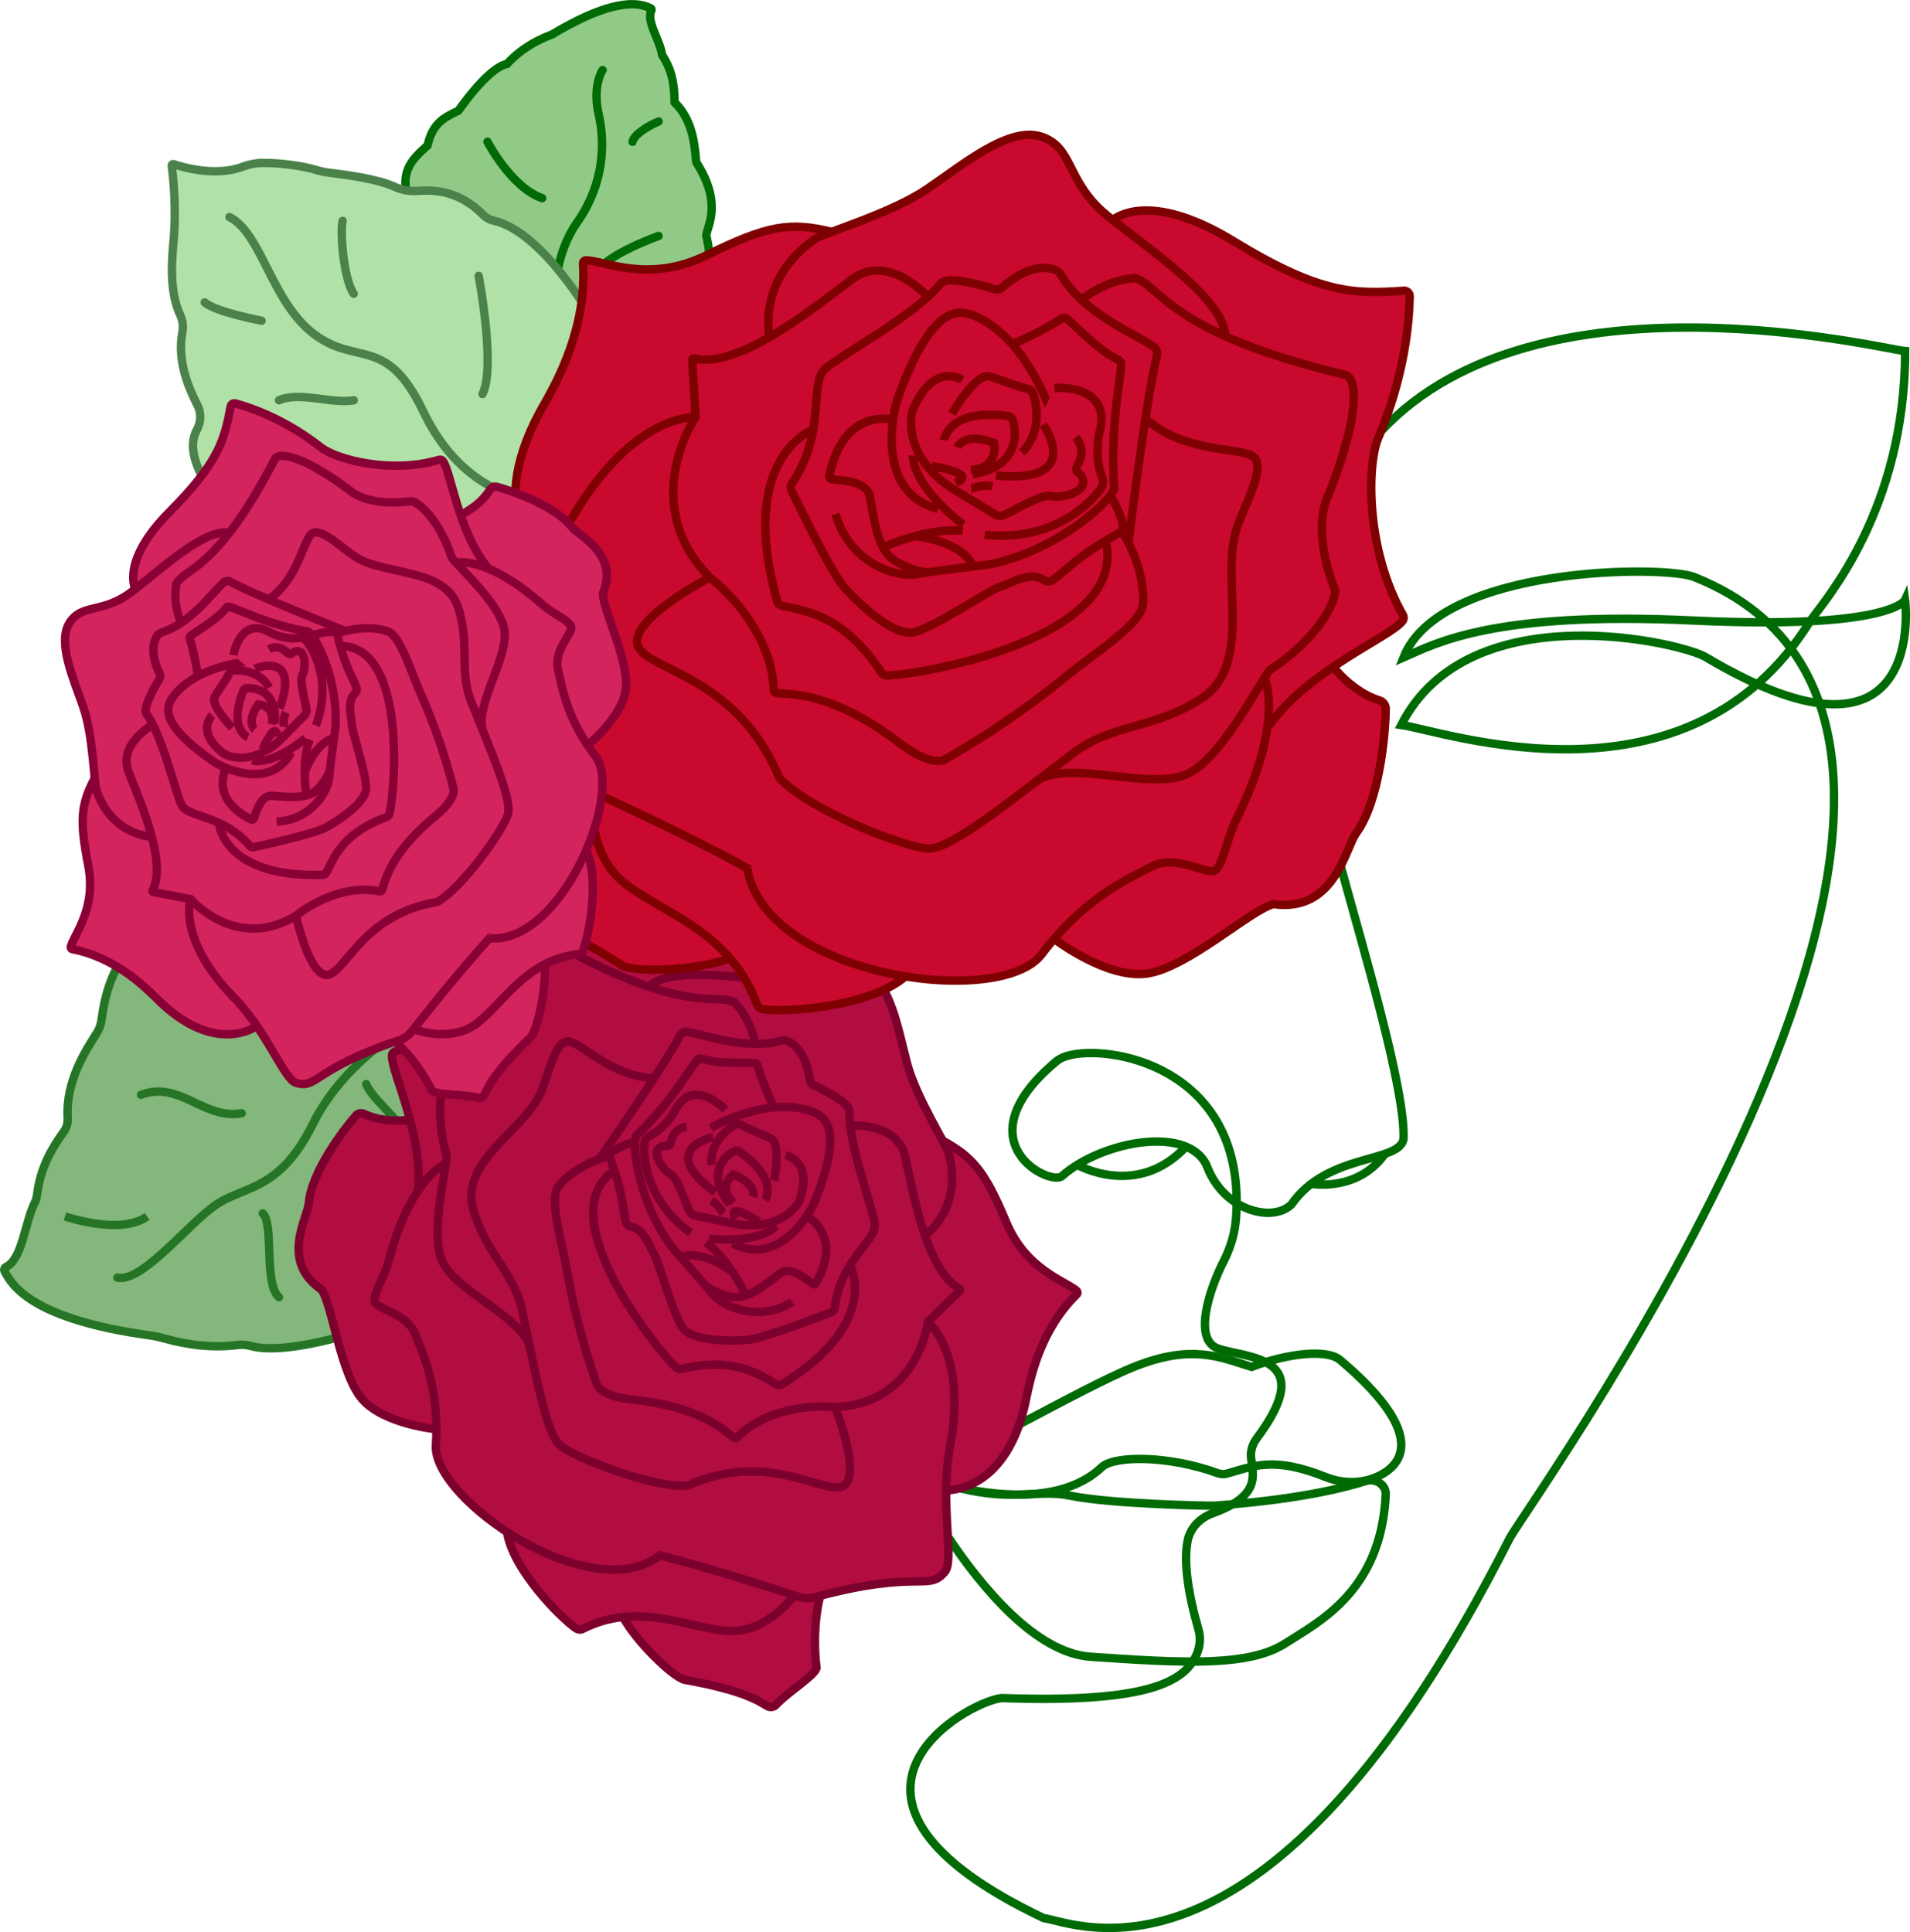 <?xml version="1.0" encoding="UTF-8"?>
<svg id="Calque_1" data-name="Calque 1" xmlns="http://www.w3.org/2000/svg" viewBox="0 0 227.77 230.41">
  <defs>
    <style>
      .cls-1, .cls-2, .cls-3, .cls-4, .cls-5, .cls-6, .cls-7, .cls-8, .cls-9, .cls-10 {
        stroke-miterlimit: 10;
      }

      .cls-1, .cls-5 {
        stroke: #4b824b;
      }

      .cls-1, .cls-8, .cls-9, .cls-10 {
        fill: none;
      }

      .cls-1, .cls-8, .cls-10 {
        stroke-linecap: round;
      }

      .cls-2 {
        fill: #c9092e;
        stroke: #7f0000;
      }

      .cls-3 {
        fill: #b20d40;
        stroke: #7c002d;
      }

      .cls-4 {
        fill: #91c987;
      }

      .cls-4, .cls-8, .cls-9 {
        stroke: #006b05;
      }

      .cls-5 {
        fill: #b0e2a8;
      }

      .cls-6 {
        fill: #84b77b;
      }

      .cls-6, .cls-10 {
        stroke: #267526;
      }

      .cls-7 {
        fill: #d3245e;
        stroke: #890035;
      }
    </style>
  </defs>
  <path class="cls-9" d="m159.87,103.26c2.82,10.31,7.75,26.81,7.5,32.61-.58,2.86-9.1,1.63-13.36,7.77-2.26,2.21-8.02.74-10.02-4.41-2-5.15-12.53-3.19-17.29.98-1.23,1.44-12.33-3.95-.72-13.64.52-.43,1.21-.65,1.85-.78,5.53-1.14,20.74,2.09,19.58,19.36-.12,1.8-.62,3.56-1.45,5.19-1.84,3.6-3.66,9.45-.72,10.48,3.42,1.2,12.08.76,4.62,10.73-.52.7-.77,1.56-.66,2.4.27,2.07,1.1,4.48-4.62,6.54-1.52.55-2.66,1.78-2.95,3.25-.49,2.45,0,6.11,1.28,10.57.26.89.22,1.84-.1,2.71-1.3,3.45-5.55,6.13-23.38,5.49-4.26.49-24.81,12.02,5.01,26.24,3.76.49,26.81,11.53,55.63-45.37,3.26-5.64,68.41-95.89,22.05-114.53-3.26-1.47-30.4-1.47-34.75,9.56,3.93-1.72,10.81-5.54,34.5-4.41,23.69,1.12,25.31-2.45,25.31-2.45,0,0,2.91,22.59-23.65,6.89-2.51-1.72-28.33-7.92-36.43,8.02,5.18.74,34.27,11.09,48.81-12.46,1.75-2.45,11.28-13.24,11.28-32.13-2.3-.17-43.8-10.48-62.48,9.53"/>
  <path class="cls-9" d="m114.53,177.45c5.2,1.11,12.57,1.66,16.93-2.54,1.58-1.31,7.88-1.35,13.75.78.36.13.75.15,1.12.05,3.04-.84,5.46-2.12,11.76.41,2.09.84,4.52.82,6.5-.21,3.16-1.63,4.95-5.55-4.82-13.78-1.62-1.3-6.26-.74-10.52.86-3.63-1.1-7.02-2.82-14.03,0-3.33,1.34-8.6,4.18-13.66,6.84"/>
  <path class="cls-9" d="m113.03,183.25c4.1,6.15,10.53,13.9,17.05,14.34,10.9.74,18.79,1.23,23.18-1.59,4.1-2.63,11.44-6.27,11.99-17.74.06-1.16-1.18-2.01-2.38-1.63-2.86.91-8.5,2.26-18.04,2.94-.49.03-12.35-.18-17.26-1.2-3.71-.77-6.54.7-13.06-.87"/>
  <path class="cls-9" d="m128.46,138.92s7.12,4.1,12.97-2.17"/>
  <path class="cls-9" d="m156.38,141.18s5.52,1.03,8.77-3.57"/>
  <path class="cls-4" d="m48.43,22.71c-.49-2.84,1.28-4.17,2.56-5.37.57-2.58,1.92-3.32,3.67-4.13,2.9-4.07,4.8-5.4,5.8-5.58,1.41-1.57,3.26-2.73,5.39-3.53,8.01-4.79,10.73-3.58,11.75-3.11.11.05.13.17.08.28-.65,1.25,1.07,3.63,1.27,5.26,1.07,1.68,1.47,3.22,1.5,5.69,2.47,2.38,2.4,6,2.59,7.14,3.11,4.88,1.36,7.45,1.18,8.72.19.79.31,1.53.36,2.22,0,0-.11,14.45-7.36,21.42"/>
  <path class="cls-8" d="m66.5,32.23c.37-1.86,1.06-3.91,2.3-5.67,3.28-4.66,3.37-9.49,2.59-12.94s.47-5.26.47-5.26"/>
  <path class="cls-5" d="m35.85,71.79l-11.81-15.06c-.96-1.91-1.44-3.87-.57-5.45.5-.92.56-2.01.08-2.94-1.06-2.07-2.45-5.3-1.8-8.7.13-.7.05-1.41-.25-2.05-.99-2.13-1.2-4.79-.81-8.81s-.07-7.95-.21-9.01c-.02-.13.1-.23.22-.19,1.04.35,4.99,1.53,8.25.3.75-.28,1.55-.44,2.35-.45,2.14-.03,4.97.4,6.19.78.59.18,1.18.32,1.79.39,2,.25,5.69.71,7.81,1.69.83.38,1.74.54,2.65.48,2.04-.13,4.93-.1,7.86,2.84.34.35.78.59,1.25.7,1.82.42,5.39,2.02,10.5,9.61,0,0,7.29,15.62,7.29,24.76"/>
  <path class="cls-1" d="m58.72,58.11c-2.38-1.21-5.73-3.76-8.25-9.05-4.37-9.15-7.88-5.35-13-9.2s-6.24-12.02-10.11-13.98"/>
  <path class="cls-6" d="m40.19,159.53c-5.45,1.43-8.6,1.46-10.22,1.01-.51-.14-1.03-.21-1.55-.14-2.86.37-5.82.07-8.77-.76-.58-.16-1.17-.3-1.77-.38-14.08-1.93-16.47-5.98-17.33-7.64-.11-.2-.02-.44.19-.54,1.94-.95,2.21-5.26,3.4-7.64.13-.26.22-.53.26-.82.34-2.78,1.26-4.96,3.22-7.68.33-.45.48-1.01.45-1.57-.27-4.43,2.19-8.16,3.44-10.12.32-.49.53-1.05.6-1.63.34-2.66,1-4.65,1.8-6.16,0,0,32.36-5.24,52.27,2.35"/>
  <path class="cls-10" d="m44.73,125.1c-2.46,1.99-5.47,5-7.43,8.97-3.8,7.69-7.83,7.35-11.17,9.37s-9.03,9.55-12.13,8.94"/>
  <path class="cls-1" d="m40.86,26.34c-.35,1.38.17,7.13,1.32,8.69"/>
  <path class="cls-1" d="m57.08,32.9s2.07,10.87.46,14.09"/>
  <path class="cls-1" d="m24.41,36.06c1.27,1.15,6.79,2.19,6.79,2.19"/>
  <path class="cls-1" d="m42.19,47.74c-2.59.46-6.5-1.09-8.92,0"/>
  <path class="cls-8" d="m58.13,16.9s2.81,5.44,6.52,6.73"/>
  <path class="cls-8" d="m78.54,14.49c-1.64.69-3.02,1.73-3.11,2.42"/>
  <path class="cls-8" d="m78.54,28.14s-7.68,2.72-7.51,5.02"/>
  <path class="cls-6" d="m7.75,145.07s6.63,2.3,9.8,0"/>
  <path class="cls-10" d="m31.33,144.72c1.36,1.16.11,8.46,1.94,9.99"/>
  <path class="cls-10" d="m28.82,132.77c-4.52.8-7.4-3.94-12-2.2"/>
  <path class="cls-10" d="m43.67,129.29c.99,2.43,6.14,5.65,4.89,7.95"/>
  <path class="cls-3" d="m97.81,190.32s-1.04,3.55-.44,8.63c-.3.94-3.33,2.78-4.84,4.38-.27.28-.7.34-1.05.13-1.01-.59-2.83-1.88-9.83-3.12-1.49-.38-5.83-4.65-7.35-7.49"/>
  <path class="cls-3" d="m52.05,170.46s-6.23-.6-8.84-3.57-3.57-11.23-4.85-13.07c-5.02-3.42-1.65-8.6-1.54-10.31.32-3.75,4.17-8.82,5.64-10.48.24-.27.63-.34.96-.18,2.52,1.19,5.46.69,5.46.69l6.74.14"/>
  <path class="cls-3" d="m112.4,136.02c3.63,2,5.04,3.65,7.59,9.74,2.4,5.74,7.1,7.01,8.41,8.19.12.11.12.3.01.41-4.28,4.17-5.47,9.8-5.95,12.04-2.18,11.76-9.63,11.32-9.63,11.32l-10.04-3.95"/>
  <path class="cls-3" d="m60.47,182.71c.63,4.37,6.27,10.16,8.25,11.51.23.15.52.18.75.06,6.55-3.34,12.45-.16,17.21.22s8.02-4.24,8.02-4.24l1.35-5.58"/>
  <path class="cls-3" d="m92.79,116.96s-.43-4.42-10.07-6.39c-9.26-1.89-12.09-4.23-15.4-7.63-.22-.22-.58-.22-.78,0-1.58,1.82-4.61,5.78-6.61,11.91-.92,2.6-6.1,8.48-12.83,10.55-.2.06-.34.24-.36.45-.1,1.98,3.73,9.41,3.11,15.93"/>
  <path class="cls-3" d="m110.65,157.67s4.72,3.69,2.64,14.87c-1.24,6.67.54,13.49-.59,14.88-2,2.47-3.02-.32-15.52,3.06-.65.18-1.35.16-2-.06-3.24-1.07-13.5-4.38-19.12-5.53-1.24-.25-2.33-1.05-2.94-2.16-1.63-2.93-1.93-7.71-3.47-8.71"/>
  <path class="cls-3" d="m53.18,138.78s-4.2,1.46-6.89,11.81c-.57,1.91-1.74,3.63-1.62,4.59s3.83,1.37,4.84,3.92,2.91,6.67,2.47,13.23c-.44,6.55,18.68,19.5,26.69,13.16"/>
  <path class="cls-3" d="m110.31,147.33s4.57-3.11,2.84-9.77c-.35-1.14-3.9-6.68-4.97-10.71s-1.98-9.66-5-11.02-4.6,1.53-9.65,1.19-13.67-1.85-16.15.67"/>
  <path class="cls-3" d="m90.06,124.5s-.37-2.83-2.51-4.99c-2.33-1.1-5.94,1.6-21.37-7-1.35-.37-3.92,2.8-6.38,10.02-.55,1.42-2.34,3.72-6.25,5.59-1.1,1.27-1.57,5.28-.29,9.7.12,1.24-2.09,9.15-.5,12.64,1.59,3.5,9.09,6.4,10.38,10"/>
  <path class="cls-3" d="m99.59,167.82s3.38,8.5.8,9.47c-2.47.84-8.93-4.37-18.41-.11-4.07.31-13.55-3.34-15.24-4.85s-3.08-9.61-4.32-15.3c-.86-5.23-4.45-7.27-6-12.85s5.83-9.24,7.96-13.63c.88-1.73,1.69-6.26,3.27-6.35s5.04,4.22,10.39,4.38"/>
  <path class="cls-3" d="m101.38,134.26s5.64-.51,6.57,3.7,2.55,13.62,6.48,15.73c.09.05.1.16.04.23-1.72,1.67-3.82,3.74-3.82,3.74,0,0-1.15,9.75-11.06,10.15-4.08-.33-8.89.7-11.7,3.65-.09.09-.23.11-.33.03-1.09-.76-3.8-3.73-12.18-4.57-3.66-.38-4.16-1.71-4.16-1.71,0,0-2.26-6-3.55-13.38-.55-3.39-2.28-8.75-1.09-10.31s3.48-2.96,6.07-3.67"/>
  <path class="cls-3" d="m101.46,151.15s3.52,6.73-8.23,13.95c-.18.11-.41.12-.6.02-1.55-.8-4.67-3.49-11.39-1.85-.21.05-.44,0-.6-.16-2.43-2.27-15.22-18.29-7.38-23.52"/>
  <path class="cls-3" d="m71.47,138.24s7.99-11.49,9.6-14.72c.16-.32.51-.5.88-.45,2.04.28,7.07,2.24,11.1,1.06.32-.1.68-.07.99.09.79.4,2.15,1.54,2.55,4.63.03.23.18.44.4.54,1.09.51,4.33,2.12,4.3,3.11-.14,3.94,2.78,11.48,3.03,13.46s-4.11,4.29-4.79,10.08c-.02.2-.16.37-.35.44-2.34.91-8.32,3.16-9.99,3.31s-6.61.26-7.8-1.46-2.77-7.75-3.38-8.73c-.57-.91-1.12-3.01-2.77-3.31-.28-.05-.52-.24-.59-.51-.4-1.39-.24-3.37-2.02-7.99.31-.72,2.9-1.68,3.12-1.61"/>
  <path class="cls-3" d="m92.31,132.07s-1.19-2.33-1.99-5.04c-.04-.14-.17-.25-.32-.26-1.05-.1-4.3.17-6.33-.51-.19-.06-.4-.01-.52.14-1,1.22-3.18,5.16-7.3,9.06-.51,1.74.55,8.29,4.26,13.24.48.61,3.54,3.95,4.71,5.47s5.42,3.67,9.65,1.12"/>
  <path class="cls-3" d="m96.2,145.03s4.4,2.27,1.08,8.03c-.07.12-.23.15-.35.07-.92-.65-2.69-2.2-3.92-1.26-1.33,1.02-3.59,2.98-5.38,2.83s-3.39-1.27-3.39-1.27"/>
  <path class="cls-3" d="m86.51,132.36s-3.75-3.97-5.92-.1c-.35.8-1.55,2.43-3.13,3.19-.34.16-.57.49-.61.87-.18,1.96.32,6.93,5.51,10.71"/>
  <path class="cls-3" d="m84.77,134.51s6.93-4.05,12.33-1.84c1.23.56,3.56,1.91.03,10.71-.32.88-4.12,7.89-9.76,4.89"/>
  <path class="cls-3" d="m93.68,137.79s3.3.51,1.68,5.35c-.5,1.11-2.89,3.85-8.21,2.72-.85-.2-3-.65-4.19-.88-.35-.07-.66-.31-.8-.64-.52-1.22-1.39-3.86-2.17-4.28-.94-.51-2.19-2.44-1.42-3.11s1.23.21,1.46-.83.86-1.61,1.85-1.73"/>
  <path class="cls-3" d="m88.92,154.51s-1.84-4.19-4.72-6.32"/>
  <path class="cls-3" d="m87.34,151.67s-3.33-2.55-5.83-1.83"/>
  <path class="cls-3" d="m92.51,146.21s-1.5,2.1-7.94,1.52"/>
  <path class="cls-3" d="m85.04,135.61s-6.82,1.35.24,6.6"/>
  <path class="cls-3" d="m92.32,140.79s.85-4.38-.38-5.01c-1.11-.56-2.55-1.05-3.51-1.6-.23-.13-.51-.14-.74-.03-.99.5-3.06,2.16-2.85,4.78"/>
  <path class="cls-3" d="m91.23,143.14s1.77-2.5-3.17-5.86c-.13-.09-.29-.1-.43-.04-.96.44-3.63,2.62-.61,6.39"/>
  <path class="cls-3" d="m89.82,142.75s.52-1.52-2.37-2.67c-.43.3-1.76,1.6-.02,3.37"/>
  <path class="cls-3" d="m90.49,145.71s-3.94-2.58-2.75-.39"/>
  <path class="cls-3" d="m86.24,144.72c-.19-.19-.46-1.02-1.41-1.53"/>
  <path class="cls-2" d="m67.75,91.8s-1.97,4.27-6.71,8.59c-.5,1.14.74,5.49.8,8.31.01.5.36.92.85,1.02,1.4.3,4.12.64,11.51,5.43,1.67.91,9.13.56,12.85-.86"/>
  <path class="cls-2" d="m125.71,111.97s6.16,4.75,10.98,4.15,12.49-7.65,15.17-8.29c7.38,1.04,8.58-6.78,9.89-8.5,2.8-3.85,3.47-11.96,3.5-14.79,0-.46-.29-.86-.73-1-3.27-1.02-5.54-4.01-5.54-4.01l-6.25-5.63"/>
  <path class="cls-2" d="m99.18,27.65c-4.94-1.2-7.58-.83-14.92,2.79-6.91,3.41-12.23.62-14.39.61-.2,0-.36.18-.34.38.46,7.62-3.09,14-4.5,16.54-7.7,13.06-.57,19-.57,19l12.38,4.82"/>
  <path class="cls-2" d="m107.97,116.45c-4.17,3.61-14.07,4.32-16.98,3.91-.33-.05-.61-.27-.73-.59-3.21-8.78-11.19-10.79-15.83-14.48s-3.81-10.88-3.81-10.88l3.37-6.47"/>
  <path class="cls-2" d="m132.7,26.25s4.03-3.84,14.42,2.52,14.47,6.3,20.29,5.9c.38-.03.71.28.7.67-.06,3.08-.56,9.44-3.79,16.99-1.3,3.26-1.43,13.28,2.98,21.01.13.23.12.52-.05.73-1.54,1.97-11.14,5.77-15.95,12.5"/>
  <path class="cls-2" d="m82.95,49.75s-7.34-.52-14.65,11.9c-4.36,7.41-11.6,12.39-11.72,14.67-.21,4.07,3,2.28,11.59,16.17.45.72,1.1,1.3,1.87,1.65,3.83,1.75,15.89,7.36,21.95,11.06,1.34.82,2.98.99,4.45.46,3.9-1.39,8.11-5.69,10.33-5.32"/>
  <path class="cls-2" d="m150.76,80.86s2.62,4.98-3.46,17.13c-1.05,2.31-1.41,4.94-2.31,5.75s-4.61-1.96-7.63-.41-8.14,3.87-13.14,10.48c-5,6.61-33.04,2.61-35.11-10.27"/>
  <path class="cls-2" d="m91.77,40.2s-1.59-6.86,5.46-11.72c1.26-.79,9.05-3.03,13.34-5.95s9.75-7.51,13.62-6.23,2.93,5.39,7.8,9.37,13.95,9.91,14.14,14.43"/>
  <path class="cls-2" d="m128.98,35.76s2.67-2.37,6.4-2.6c3.02.95,4.08,6.59,25.19,11.58,1.53.8,1.25,6.01-2.44,14.99-.67,1.83-.94,5.54,1.08,10.66-.04,2.15-2.91,6.36-7.72,9.48-1.13,1.09-5.63,10.49-9.96,12.46s-13.54-1.67-17.67.65"/>
  <path class="cls-2" d="m84.65,68.86s-10.07,5.2-8.52,8.33c1.56,2.91,11.72,3.46,16.83,15.61,3.45,3.77,15.07,8.4,17.86,8.4s10.71-6.52,16.52-10.87c5.09-4.24,10.03-3.12,16.03-7.1s2.31-13.78,3.98-19.78c.63-2.4,3.61-7.4,2.26-8.84s-8.06-.29-13.05-4.71"/>
  <path class="cls-2" d="m110.65,35.39s-4.71-5.3-9.03-2.09-13.53,10.78-18.85,9.44c-.12-.03-.23.07-.22.19.19,3.05.39,6.82.39,6.82,0,0-6.98,10.27,1.7,19.11,3.98,3.17,7.51,8.26,7.63,13.47,0,.16.12.3.28.32,1.62.21,6.52-.31,14.84,6.05,3.64,2.77,5.19,1.92,5.19,1.92,0,0,6.99-3.78,14.24-9.7,3.29-2.76,9.28-6.38,9.48-8.88s-.72-5.79-2.5-8.68"/>
  <path class="cls-2" d="m96.68,51.39s-8.74,3.4-4,20.31c.07.26.28.46.54.53,2.07.56,7.12.67,11.88,7.97.15.23.4.37.67.36,4.08-.08,28.9-4.42,26.08-16.09"/>
  <path class="cls-2" d="m134.57,64.72s2.19-17.76,3.39-22.22c.12-.44-.05-.92-.43-1.18-2.09-1.48-8.27-3.9-10.96-8.47-.22-.37-.56-.65-.97-.76-1.05-.29-3.22-.37-6.13,2.23-.22.2-.53.26-.81.18-1.41-.44-5.68-1.68-6.47-.7-3.12,3.86-11.98,8.55-13.84,10.23s.21,7.59-3.94,13.68c-.14.21-.16.49-.05.72,1.37,2.87,4.96,10.12,6.36,11.68s5.8,5.9,8.3,5.28,8.9-5.01,10.26-5.42c1.26-.38,3.5-1.9,5.24-.78.29.19.66.21.96.02,1.51-.98,2.99-3,8.42-5.88.32-.95-1.25-4.08-1.51-4.2"/>
  <path class="cls-2" d="m120.71,41.05s3-1.2,5.96-3.1c.16-.1.36-.09.5.02,1.04.8,3.77,3.84,6.17,4.92.23.1.37.33.36.58-.09,2.02-1.35,7.63-.82,14.86-.97,2.1-7.33,7.42-14.77,8.96-.94.17-6.47.73-8.78,1.18s-7.95-1.14-9.7-7.18"/>
  <path class="cls-2" d="m106.49,50.06s-5.88-1.6-7.59,6.72c-.04.18.09.35.26.37,1.37.17,4.26.2,4.6,2.15.37,2.12.81,5.9,2.56,7.28s4.13,1.69,4.13,1.69"/>
  <path class="cls-2" d="m125.55,49.81s-2.97-9.78-9.7-12.28c-1.58-.51-4.81-1.22-8.85,10.17-.43,1.11-2.75,11.03,4.85,12.99"/>
  <path class="cls-2" d="m125.74,46.27s6.68-.57,5.47,4.96c-.35,1.06-.59,3.63.22,5.71.18.45.12.96-.17,1.35-1.45,2.01-5.99,6.33-13.83,5.49"/>
  <path class="cls-2" d="m114.75,45.31s-3.42-2.33-5.93,3.66c-.45,1.48-.54,6.14,5.23,9.59.93.54,3.26,1.95,4.54,2.75.38.24.85.27,1.25.07,1.48-.71,4.44-2.48,5.49-2.22,1.27.32,3.99-.45,3.85-1.75s-1.3-.85-.64-2.04.55-2.27-.26-3.22"/>
  <path class="cls-2" d="m124.4,50.63s5.09,7.11-5.65,6.08"/>
  <path class="cls-2" d="m105.31,65.29s5.12-2.42,9.5-1.98"/>
  <path class="cls-2" d="m109.08,63.95s5.13.41,6.8,3.24"/>
  <path class="cls-2" d="m108.88,54.34s-.36,3.27,5.97,8.23"/>
  <path class="cls-2" d="m113.52,49.33s2.83-4.9,4.47-4.44c1.47.42,3.18,1.18,4.51,1.47.32.07.58.3.7.61.49,1.32,1.01,4.66-1.34,6.99"/>
  <path class="cls-2" d="m112.58,52.51s.45-3.89,7.71-2.88c.19.03.35.15.42.33.5,1.24,1.15,5.59-4.7,6.6"/>
  <path class="cls-2" d="m114.18,53.34s.78-1.89,4.35-.52c.14.65.28,3.02-2.76,3.22"/>
  <path class="cls-2" d="m111.13,55.58s5.71.91,2.83,1.98"/>
  <path class="cls-2" d="m115.81,58.27c.32-.02,1.26-.58,2.54-.26"/>
  <path class="cls-7" d="m47.15,124.22s2.41,2.01,4.37,5.87c.65.52,3.66.4,5.48.82.32.07.65-.09.8-.4.43-.89,1.12-2.64,5.47-6.79.87-.96,1.93-6,1.66-8.71"/>
  <path class="cls-7" d="m70.08,88.87s4.11-3.33,4.55-6.64-2.77-9.57-2.73-11.46c1.93-4.75-2.89-6.83-3.77-7.98-1.99-2.49-7.1-4.26-8.91-4.74-.29-.08-.6.05-.77.32-1.22,2.02-3.53,3.04-3.53,3.04l-4.69,3.25"/>
  <path class="cls-7" d="m11.29,92.81c-1.62,3.1-1.84,4.92-.77,10.4,1.01,5.16-1.7,8.25-2.08,9.7-.03.13.05.27.18.29,4.98.94,8.48,4.34,9.87,5.69,7.08,7.26,12.12,3.48,12.12,3.48l5.23-7.47"/>
  <path class="cls-7" d="m69.91,101.43c1.61,3.37.36,10.08-.4,11.96-.09.21-.28.37-.51.39-6.2.71-8.86,5.7-12.03,8.19-3.23,2.54-7.65.76-7.65.76l-3.58-3.3"/>
  <path class="cls-7" d="m16.14,70.23s-1.78-3.31,4.09-9.2,6.54-8.62,7.28-12.56c.05-.26.3-.43.55-.36,1.97.54,5.98,1.91,10.28,5.3,1.87,1.4,8.29,3.12,14.02,1.43.17-.05.36,0,.46.15,1,1.35,1.8,8.37,5.31,12.67"/>
  <path class="cls-7" d="m22.72,107.23s-1.59,4.81,5.14,11.7c4.02,4.11,5.98,9.75,7.42,10.2,2.58.81,1.98-1.63,12.39-5.09.54-.18,1.02-.52,1.39-.98,1.79-2.27,7.46-9.39,10.89-12.83.76-.76,1.15-1.82,1.06-2.89-.23-2.83-2.27-6.33-1.65-7.75"/>
  <path class="cls-7" d="m54.37,67.1s3.65-.93,10.42,5.1c1.3,1.08,2.94,1.74,3.3,2.48s-2.06,2.76-1.57,5.02,1.09,6.06,4.48,10.47-4,22.45-12.63,21.73"/>
  <path class="cls-7" d="m18.09,99.79s-4.69-.06-6.6-5.55c-.29-.97-.39-6.53-1.54-9.86s-3.15-7.73-1.67-10.09,3.97-1.08,7.37-3.67,8.77-7.69,11.71-7.07"/>
  <path class="cls-7" d="m21.62,74.27s-1.07-2.16-.58-4.69c1.13-1.86,4.94-1.65,11.78-14.91.78-.89,4.08.14,9.22,4.07,1.06.74,3.4,1.53,7.04,1.02,1.37.38,3.59,2.98,4.77,6.69.5.93,5.78,5.46,6.3,8.67s-3.4,8.75-2.61,11.89"/>
  <path class="cls-7" d="m35.3,109.21s1.62,7.56,3.89,7.04c2.14-.57,4.24-7.25,12.93-8.67,3.01-1.68,7.99-8.68,8.47-10.53s-2.36-8.2-4.16-12.79c-1.86-4.08-.28-7.2-1.81-11.85s-8.47-3.78-12.04-5.88c-1.44-.81-4.14-3.61-5.3-2.94s-1.57,5.33-5.27,7.93"/>
  <path class="cls-7" d="m18.24,86.42s-4.22,2.28-2.89,5.68,4.61,10.78,2.84,14.1c-.04.07,0,.16.08.18,1.99.37,4.46.85,4.46.85,0,0,5.41,6.33,12.58,1.98,2.72-2.14,6.6-3.66,9.97-2.89.1.02.21-.03.25-.13.41-1.04.92-4.4,6.44-8.91,2.41-1.98,2.13-3.15,2.13-3.15,0,0-1.23-5.28-3.8-11.08-1.21-2.65-2.51-7.22-4.08-7.77s-3.85-.46-6.01.25"/>
  <path class="cls-7" d="m26.13,98.35s.69,6.38,12.37,5.98c.18,0,.34-.11.43-.27.71-1.29,1.65-4.64,7.17-6.62.17-.06.3-.21.35-.39.65-2.73,2.12-19.98-5.87-20.01"/>
  <path class="cls-7" d="m41.21,75.26s-11.05-4.36-13.71-5.88c-.26-.15-.6-.12-.83.09-1.31,1.15-3.93,4.88-7.33,5.93-.27.08-.51.27-.66.52-.37.66-.79,2.09.38,4.45.09.18.08.39-.03.57-.53.87-2.06,3.51-1.56,4.2,1.95,2.71,3.44,9.38,4.2,10.89s4.92,1.1,8.12,4.86c.11.13.29.19.45.15,2.08-.45,7.36-1.66,8.6-2.34s4.79-2.9,4.82-4.67-1.69-6.75-1.72-7.72c-.03-.9-.62-2.64.4-3.62.17-.16.25-.41.18-.63-.37-1.17-1.42-2.48-2.34-6.57-.56-.37-2.84.17-2.96.32"/>
  <path class="cls-7" d="m23.6,80.64s-.26-2.19-.97-4.48c-.04-.12,0-.25.1-.33.69-.56,3.12-1.89,4.22-3.31.1-.14.28-.19.43-.15,1.28.39,4.67,2.15,9.41,2.96,1.18.99,3.51,6.1,3.22,11.31-.05.65-.64,4.43-.75,6.05s-2.1,5.11-6.28,5.3"/>
  <path class="cls-7" d="m26.96,91.59s-2.04,3.66,3.02,6.15c.11.05.24,0,.28-.12.34-.89.86-2.8,2.17-2.71,1.42.1,3.93.42,5.12-.52s1.79-2.48,1.79-2.48"/>
  <path class="cls-7" d="m30.07,78.84s-6.8.38-9.57,4.46c-.6.97-1.61,3.01,5.02,7.56.64.47,6.62,3.63,9.19-1.12"/>
  <path class="cls-7" d="m27.83,78.14s.78-4.55,4.13-2.84c.62.41,2.23.99,3.71.78.32-.04.64.08.84.33,1.05,1.29,3.04,5.03,1.16,10.12"/>
  <path class="cls-7" d="m25.32,85.31s-2.09,1.9,1.34,4.55c.87.54,3.85,1.36,7.07-1.92.51-.53,1.81-1.86,2.55-2.58.22-.21.32-.52.26-.82-.2-1.1-.83-3.37-.48-4.02.42-.79.39-2.73-.46-2.85s-.77.72-1.42.1-1.36-.74-2.12-.35"/>
  <path class="cls-7" d="m30.4,79.74s5.45-2.23,2.94,4.76"/>
  <path class="cls-7" d="m36.56,94.86s-.68-3.81.36-6.65"/>
  <path class="cls-7" d="m36.34,92.13s1.14-3.35,3.25-4.01"/>
  <path class="cls-7" d="m30.12,90.69s2.04.78,6.32-2.64"/>
  <path class="cls-7" d="m27.7,86.79s-2.67-2.69-2.09-3.7c.52-.91,1.31-1.93,1.72-2.76.1-.2.29-.34.51-.36.94-.11,3.17.09,4.27,2.04"/>
  <path class="cls-7" d="m29.58,87.93s-2.43-.93-.53-5.61c.05-.12.16-.21.28-.23.88-.13,3.79.15,3.44,4.21"/>
  <path class="cls-7" d="m30.39,87s-1.08-.83.41-2.99c.44.01,1.99.31,1.6,2.36"/>
  <path class="cls-7" d="m31.31,89.4s1.57-3.66,1.76-1.56"/>
  <path class="cls-7" d="m33.84,86.71c.04-.22-.15-.94.27-1.74"/>
</svg>